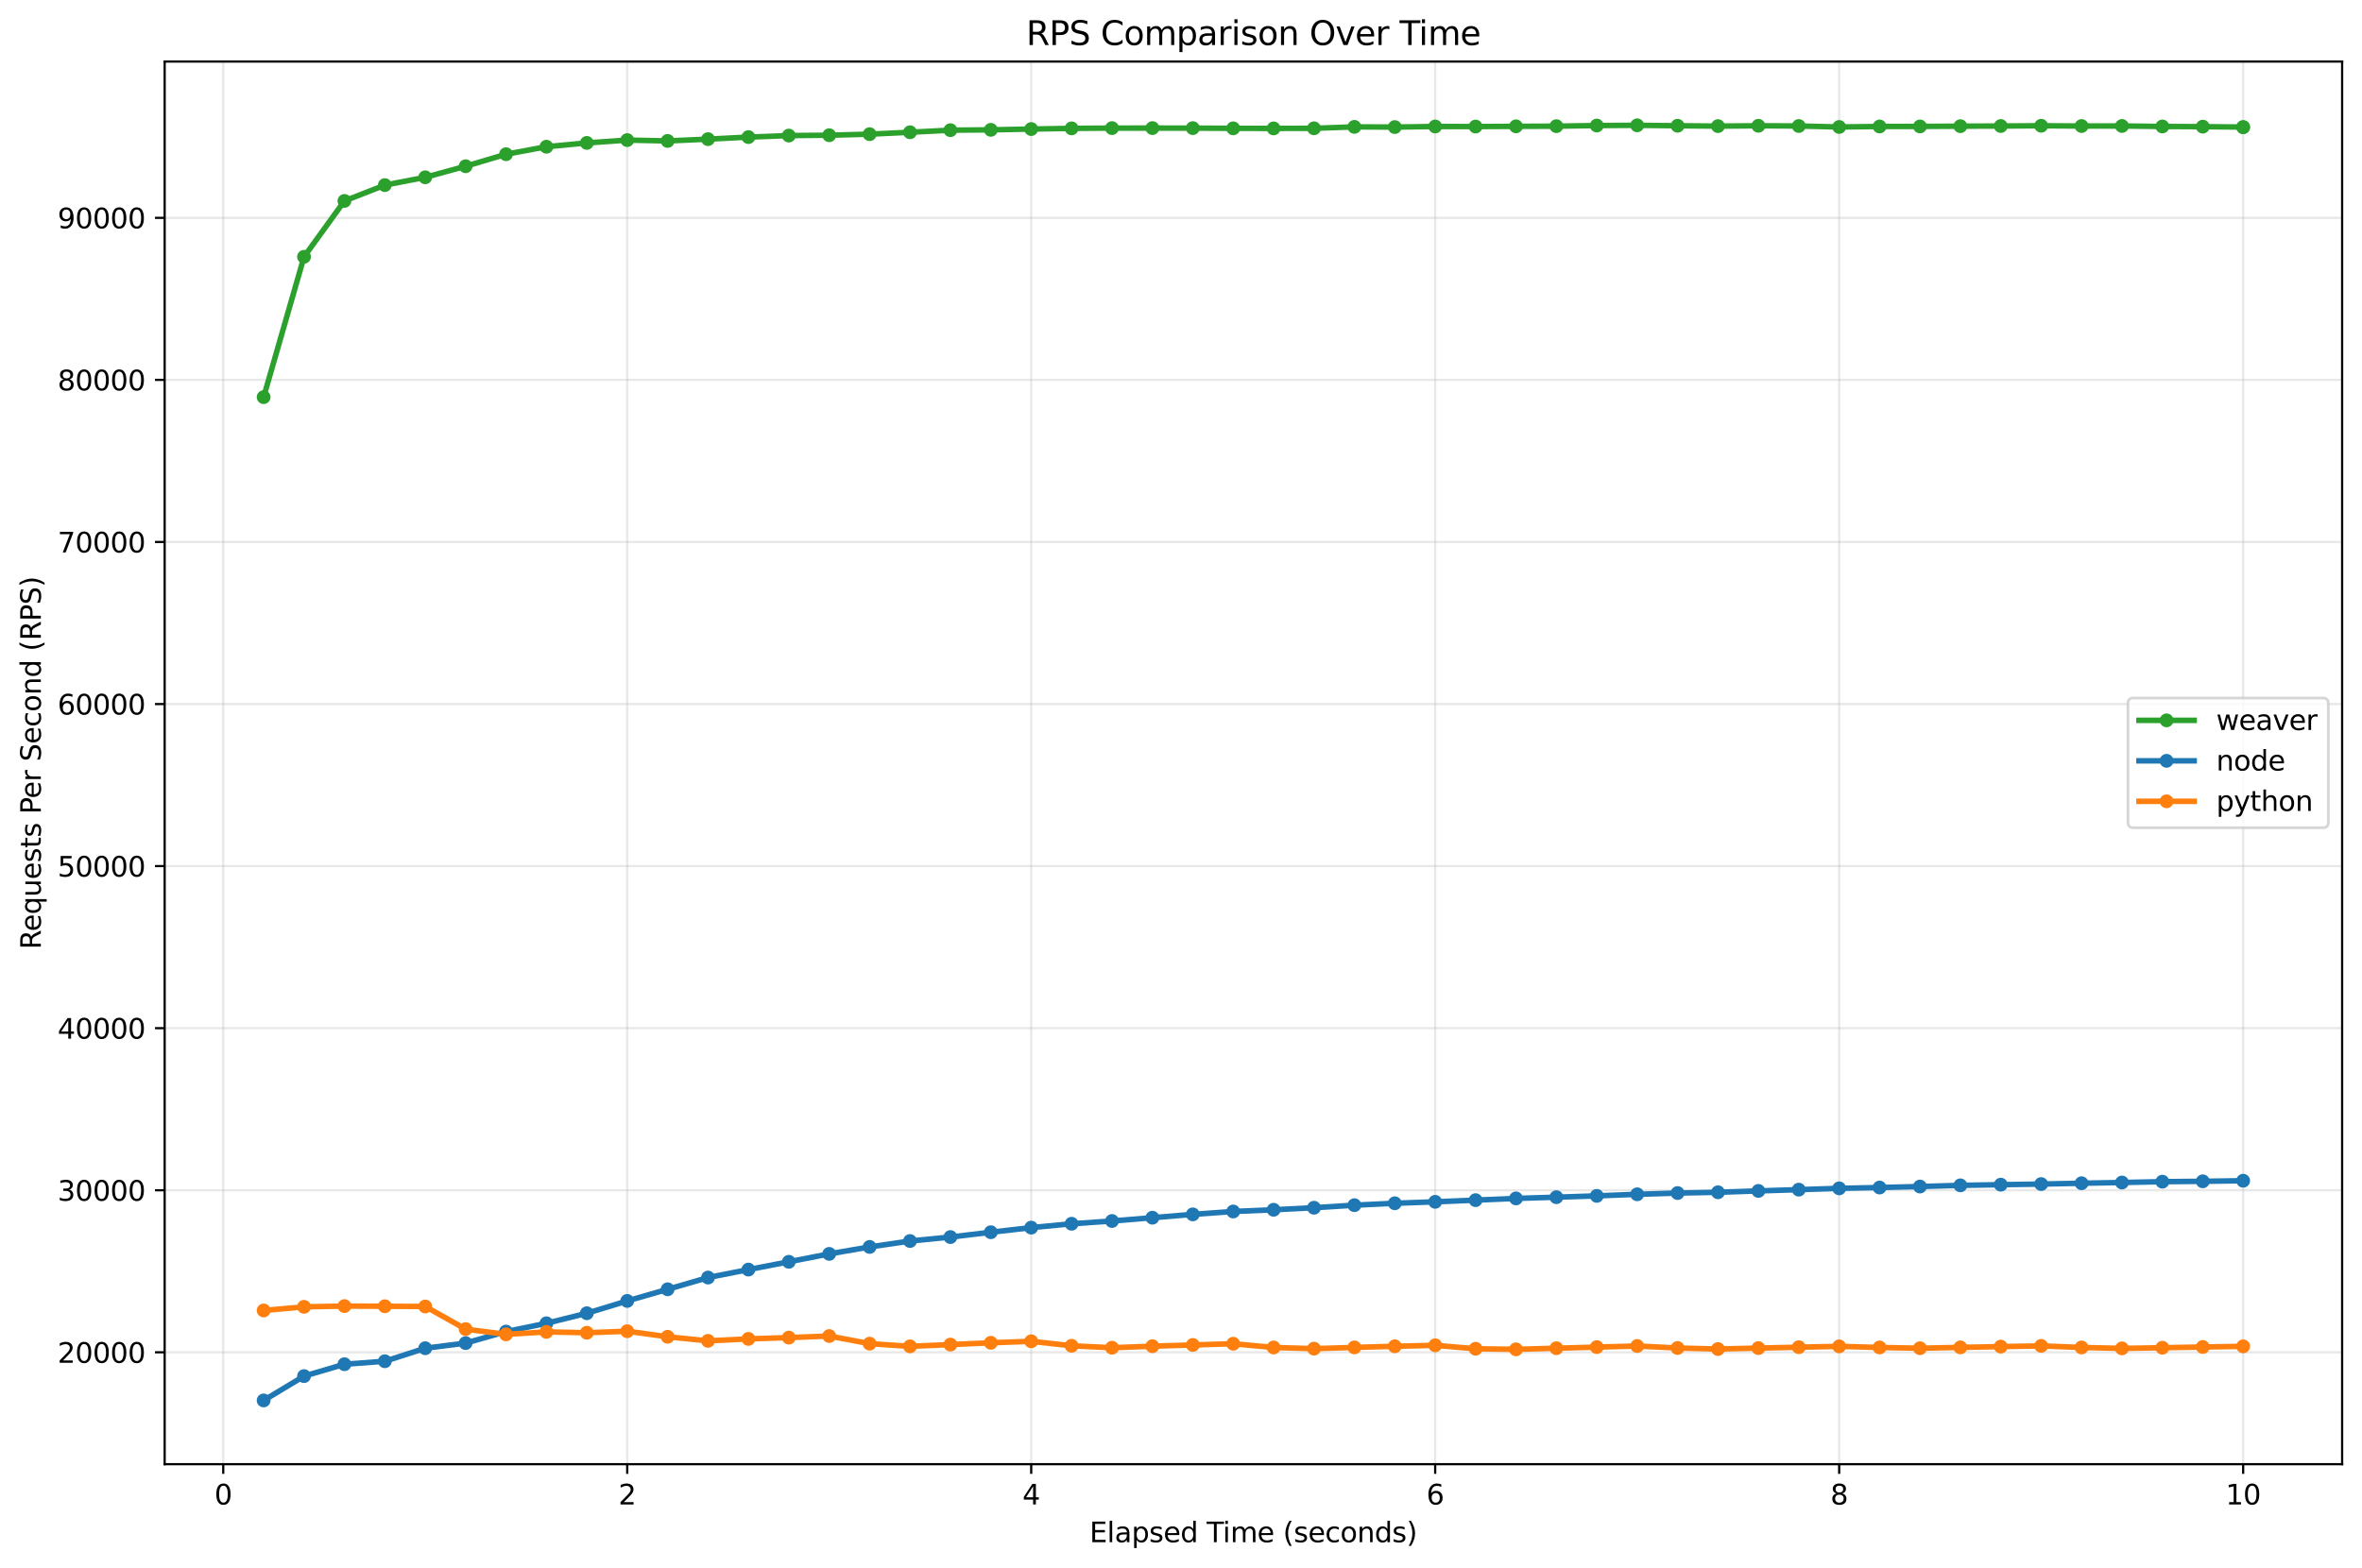 <?xml version="1.0" encoding="utf-8" standalone="no"?>
<!DOCTYPE svg PUBLIC "-//W3C//DTD SVG 1.1//EN"
  "http://www.w3.org/Graphics/SVG/1.1/DTD/svg11.dtd">
<svg xmlns:xlink="http://www.w3.org/1999/xlink" width="856.261pt" height="568.474pt" viewBox="0 0 856.261 568.474" xmlns="http://www.w3.org/2000/svg" version="1.1">
 <defs>
  <style type="text/css">*{stroke-linejoin: round; stroke-linecap: butt}</style>
 </defs>
 <g id="figure_1">
  <g id="patch_1">
   <path d="M 0 568.474 
L 856.261 568.474 
L 856.261 0 
L 0 0 
z
" style="fill: #ffffff"/>
  </g>
  <g id="axes_1">
   <g id="patch_2">
    <path d="M 59.691 530.918 
L 849.061 530.918 
L 849.061 22.318 
L 59.691 22.318 
z
" style="fill: #ffffff"/>
   </g>
   <g id="matplotlib.axis_1">
    <g id="xtick_1">
     <g id="line2d_1">
      <path d="M 80.926 530.918 
L 80.926 22.318 
" clip-path="url(#p282b77d4d1)" style="fill: none; stroke: #b0b0b0; stroke-opacity: 0.3; stroke-width: 0.8; stroke-linecap: square"/>
     </g>
     <g id="line2d_2">
      <defs>
       <path id="m5c59a68bbc" d="M 0 0 
L 0 3.5 
" style="stroke: #000000; stroke-width: 0.8"/>
      </defs>
      <g>
       <use xlink:href="#m5c59a68bbc" x="80.926" y="530.918" style="stroke: #000000; stroke-width: 0.8"/>
      </g>
     </g>
     <g id="text_1">
      <!-- 0 -->
      <g transform="translate(77.745 545.517) scale(0.1 -0.1)">
       <defs>
        <path id="DejaVuSans-30" d="M 2034 4250 
Q 1547 4250 1301 3770 
Q 1056 3291 1056 2328 
Q 1056 1369 1301 889 
Q 1547 409 2034 409 
Q 2525 409 2770 889 
Q 3016 1369 3016 2328 
Q 3016 3291 2770 3770 
Q 2525 4250 2034 4250 
z
M 2034 4750 
Q 2819 4750 3233 4129 
Q 3647 3509 3647 2328 
Q 3647 1150 3233 529 
Q 2819 -91 2034 -91 
Q 1250 -91 836 529 
Q 422 1150 422 2328 
Q 422 3509 836 4129 
Q 1250 4750 2034 4750 
z
" transform="scale(0.016)"/>
       </defs>
       <use xlink:href="#DejaVuSans-30"/>
      </g>
     </g>
    </g>
    <g id="xtick_2">
     <g id="line2d_3">
      <path d="M 227.377 530.918 
L 227.377 22.318 
" clip-path="url(#p282b77d4d1)" style="fill: none; stroke: #b0b0b0; stroke-opacity: 0.3; stroke-width: 0.8; stroke-linecap: square"/>
     </g>
     <g id="line2d_4">
      <g>
       <use xlink:href="#m5c59a68bbc" x="227.377" y="530.918" style="stroke: #000000; stroke-width: 0.8"/>
      </g>
     </g>
     <g id="text_2">
      <!-- 2 -->
      <g transform="translate(224.196 545.517) scale(0.1 -0.1)">
       <defs>
        <path id="DejaVuSans-32" d="M 1228 531 
L 3431 531 
L 3431 0 
L 469 0 
L 469 531 
Q 828 903 1448 1529 
Q 2069 2156 2228 2338 
Q 2531 2678 2651 2914 
Q 2772 3150 2772 3378 
Q 2772 3750 2511 3984 
Q 2250 4219 1831 4219 
Q 1534 4219 1204 4116 
Q 875 4013 500 3803 
L 500 4441 
Q 881 4594 1212 4672 
Q 1544 4750 1819 4750 
Q 2544 4750 2975 4387 
Q 3406 4025 3406 3419 
Q 3406 3131 3298 2873 
Q 3191 2616 2906 2266 
Q 2828 2175 2409 1742 
Q 1991 1309 1228 531 
z
" transform="scale(0.016)"/>
       </defs>
       <use xlink:href="#DejaVuSans-32"/>
      </g>
     </g>
    </g>
    <g id="xtick_3">
     <g id="line2d_5">
      <path d="M 373.828 530.918 
L 373.828 22.318 
" clip-path="url(#p282b77d4d1)" style="fill: none; stroke: #b0b0b0; stroke-opacity: 0.3; stroke-width: 0.8; stroke-linecap: square"/>
     </g>
     <g id="line2d_6">
      <g>
       <use xlink:href="#m5c59a68bbc" x="373.828" y="530.918" style="stroke: #000000; stroke-width: 0.8"/>
      </g>
     </g>
     <g id="text_3">
      <!-- 4 -->
      <g transform="translate(370.646 545.517) scale(0.1 -0.1)">
       <defs>
        <path id="DejaVuSans-34" d="M 2419 4116 
L 825 1625 
L 2419 1625 
L 2419 4116 
z
M 2253 4666 
L 3047 4666 
L 3047 1625 
L 3713 1625 
L 3713 1100 
L 3047 1100 
L 3047 0 
L 2419 0 
L 2419 1100 
L 313 1100 
L 313 1709 
L 2253 4666 
z
" transform="scale(0.016)"/>
       </defs>
       <use xlink:href="#DejaVuSans-34"/>
      </g>
     </g>
    </g>
    <g id="xtick_4">
     <g id="line2d_7">
      <path d="M 520.279 530.918 
L 520.279 22.318 
" clip-path="url(#p282b77d4d1)" style="fill: none; stroke: #b0b0b0; stroke-opacity: 0.3; stroke-width: 0.8; stroke-linecap: square"/>
     </g>
     <g id="line2d_8">
      <g>
       <use xlink:href="#m5c59a68bbc" x="520.279" y="530.918" style="stroke: #000000; stroke-width: 0.8"/>
      </g>
     </g>
     <g id="text_4">
      <!-- 6 -->
      <g transform="translate(517.097 545.517) scale(0.1 -0.1)">
       <defs>
        <path id="DejaVuSans-36" d="M 2113 2584 
Q 1688 2584 1439 2293 
Q 1191 2003 1191 1497 
Q 1191 994 1439 701 
Q 1688 409 2113 409 
Q 2538 409 2786 701 
Q 3034 994 3034 1497 
Q 3034 2003 2786 2293 
Q 2538 2584 2113 2584 
z
M 3366 4563 
L 3366 3988 
Q 3128 4100 2886 4159 
Q 2644 4219 2406 4219 
Q 1781 4219 1451 3797 
Q 1122 3375 1075 2522 
Q 1259 2794 1537 2939 
Q 1816 3084 2150 3084 
Q 2853 3084 3261 2657 
Q 3669 2231 3669 1497 
Q 3669 778 3244 343 
Q 2819 -91 2113 -91 
Q 1303 -91 875 529 
Q 447 1150 447 2328 
Q 447 3434 972 4092 
Q 1497 4750 2381 4750 
Q 2619 4750 2861 4703 
Q 3103 4656 3366 4563 
z
" transform="scale(0.016)"/>
       </defs>
       <use xlink:href="#DejaVuSans-36"/>
      </g>
     </g>
    </g>
    <g id="xtick_5">
     <g id="line2d_9">
      <path d="M 666.729 530.918 
L 666.729 22.318 
" clip-path="url(#p282b77d4d1)" style="fill: none; stroke: #b0b0b0; stroke-opacity: 0.3; stroke-width: 0.8; stroke-linecap: square"/>
     </g>
     <g id="line2d_10">
      <g>
       <use xlink:href="#m5c59a68bbc" x="666.729" y="530.918" style="stroke: #000000; stroke-width: 0.8"/>
      </g>
     </g>
     <g id="text_5">
      <!-- 8 -->
      <g transform="translate(663.548 545.517) scale(0.1 -0.1)">
       <defs>
        <path id="DejaVuSans-38" d="M 2034 2216 
Q 1584 2216 1326 1975 
Q 1069 1734 1069 1313 
Q 1069 891 1326 650 
Q 1584 409 2034 409 
Q 2484 409 2743 651 
Q 3003 894 3003 1313 
Q 3003 1734 2745 1975 
Q 2488 2216 2034 2216 
z
M 1403 2484 
Q 997 2584 770 2862 
Q 544 3141 544 3541 
Q 544 4100 942 4425 
Q 1341 4750 2034 4750 
Q 2731 4750 3128 4425 
Q 3525 4100 3525 3541 
Q 3525 3141 3298 2862 
Q 3072 2584 2669 2484 
Q 3125 2378 3379 2068 
Q 3634 1759 3634 1313 
Q 3634 634 3220 271 
Q 2806 -91 2034 -91 
Q 1263 -91 848 271 
Q 434 634 434 1313 
Q 434 1759 690 2068 
Q 947 2378 1403 2484 
z
M 1172 3481 
Q 1172 3119 1398 2916 
Q 1625 2713 2034 2713 
Q 2441 2713 2670 2916 
Q 2900 3119 2900 3481 
Q 2900 3844 2670 4047 
Q 2441 4250 2034 4250 
Q 1625 4250 1398 4047 
Q 1172 3844 1172 3481 
z
" transform="scale(0.016)"/>
       </defs>
       <use xlink:href="#DejaVuSans-38"/>
      </g>
     </g>
    </g>
    <g id="xtick_6">
     <g id="line2d_11">
      <path d="M 813.18 530.918 
L 813.18 22.318 
" clip-path="url(#p282b77d4d1)" style="fill: none; stroke: #b0b0b0; stroke-opacity: 0.3; stroke-width: 0.8; stroke-linecap: square"/>
     </g>
     <g id="line2d_12">
      <g>
       <use xlink:href="#m5c59a68bbc" x="813.18" y="530.918" style="stroke: #000000; stroke-width: 0.8"/>
      </g>
     </g>
     <g id="text_6">
      <!-- 10 -->
      <g transform="translate(806.818 545.517) scale(0.1 -0.1)">
       <defs>
        <path id="DejaVuSans-31" d="M 794 531 
L 1825 531 
L 1825 4091 
L 703 3866 
L 703 4441 
L 1819 4666 
L 2450 4666 
L 2450 531 
L 3481 531 
L 3481 0 
L 794 0 
L 794 531 
z
" transform="scale(0.016)"/>
       </defs>
       <use xlink:href="#DejaVuSans-31"/>
       <use xlink:href="#DejaVuSans-30" x="63.623"/>
      </g>
     </g>
    </g>
    <g id="text_7">
     <!-- Elapsed Time (seconds) -->
     <g transform="translate(394.983 559.195) scale(0.1 -0.1)">
      <defs>
       <path id="DejaVuSans-45" d="M 628 4666 
L 3578 4666 
L 3578 4134 
L 1259 4134 
L 1259 2753 
L 3481 2753 
L 3481 2222 
L 1259 2222 
L 1259 531 
L 3634 531 
L 3634 0 
L 628 0 
L 628 4666 
z
" transform="scale(0.016)"/>
       <path id="DejaVuSans-6c" d="M 603 4863 
L 1178 4863 
L 1178 0 
L 603 0 
L 603 4863 
z
" transform="scale(0.016)"/>
       <path id="DejaVuSans-61" d="M 2194 1759 
Q 1497 1759 1228 1600 
Q 959 1441 959 1056 
Q 959 750 1161 570 
Q 1363 391 1709 391 
Q 2188 391 2477 730 
Q 2766 1069 2766 1631 
L 2766 1759 
L 2194 1759 
z
M 3341 1997 
L 3341 0 
L 2766 0 
L 2766 531 
Q 2569 213 2275 61 
Q 1981 -91 1556 -91 
Q 1019 -91 701 211 
Q 384 513 384 1019 
Q 384 1609 779 1909 
Q 1175 2209 1959 2209 
L 2766 2209 
L 2766 2266 
Q 2766 2663 2505 2880 
Q 2244 3097 1772 3097 
Q 1472 3097 1187 3025 
Q 903 2953 641 2809 
L 641 3341 
Q 956 3463 1253 3523 
Q 1550 3584 1831 3584 
Q 2591 3584 2966 3190 
Q 3341 2797 3341 1997 
z
" transform="scale(0.016)"/>
       <path id="DejaVuSans-70" d="M 1159 525 
L 1159 -1331 
L 581 -1331 
L 581 3500 
L 1159 3500 
L 1159 2969 
Q 1341 3281 1617 3432 
Q 1894 3584 2278 3584 
Q 2916 3584 3314 3078 
Q 3713 2572 3713 1747 
Q 3713 922 3314 415 
Q 2916 -91 2278 -91 
Q 1894 -91 1617 61 
Q 1341 213 1159 525 
z
M 3116 1747 
Q 3116 2381 2855 2742 
Q 2594 3103 2138 3103 
Q 1681 3103 1420 2742 
Q 1159 2381 1159 1747 
Q 1159 1113 1420 752 
Q 1681 391 2138 391 
Q 2594 391 2855 752 
Q 3116 1113 3116 1747 
z
" transform="scale(0.016)"/>
       <path id="DejaVuSans-73" d="M 2834 3397 
L 2834 2853 
Q 2591 2978 2328 3040 
Q 2066 3103 1784 3103 
Q 1356 3103 1142 2972 
Q 928 2841 928 2578 
Q 928 2378 1081 2264 
Q 1234 2150 1697 2047 
L 1894 2003 
Q 2506 1872 2764 1633 
Q 3022 1394 3022 966 
Q 3022 478 2636 193 
Q 2250 -91 1575 -91 
Q 1294 -91 989 -36 
Q 684 19 347 128 
L 347 722 
Q 666 556 975 473 
Q 1284 391 1588 391 
Q 1994 391 2212 530 
Q 2431 669 2431 922 
Q 2431 1156 2273 1281 
Q 2116 1406 1581 1522 
L 1381 1569 
Q 847 1681 609 1914 
Q 372 2147 372 2553 
Q 372 3047 722 3315 
Q 1072 3584 1716 3584 
Q 2034 3584 2315 3537 
Q 2597 3491 2834 3397 
z
" transform="scale(0.016)"/>
       <path id="DejaVuSans-65" d="M 3597 1894 
L 3597 1613 
L 953 1613 
Q 991 1019 1311 708 
Q 1631 397 2203 397 
Q 2534 397 2845 478 
Q 3156 559 3463 722 
L 3463 178 
Q 3153 47 2828 -22 
Q 2503 -91 2169 -91 
Q 1331 -91 842 396 
Q 353 884 353 1716 
Q 353 2575 817 3079 
Q 1281 3584 2069 3584 
Q 2775 3584 3186 3129 
Q 3597 2675 3597 1894 
z
M 3022 2063 
Q 3016 2534 2758 2815 
Q 2500 3097 2075 3097 
Q 1594 3097 1305 2825 
Q 1016 2553 972 2059 
L 3022 2063 
z
" transform="scale(0.016)"/>
       <path id="DejaVuSans-64" d="M 2906 2969 
L 2906 4863 
L 3481 4863 
L 3481 0 
L 2906 0 
L 2906 525 
Q 2725 213 2448 61 
Q 2172 -91 1784 -91 
Q 1150 -91 751 415 
Q 353 922 353 1747 
Q 353 2572 751 3078 
Q 1150 3584 1784 3584 
Q 2172 3584 2448 3432 
Q 2725 3281 2906 2969 
z
M 947 1747 
Q 947 1113 1208 752 
Q 1469 391 1925 391 
Q 2381 391 2643 752 
Q 2906 1113 2906 1747 
Q 2906 2381 2643 2742 
Q 2381 3103 1925 3103 
Q 1469 3103 1208 2742 
Q 947 2381 947 1747 
z
" transform="scale(0.016)"/>
       <path id="DejaVuSans-20" transform="scale(0.016)"/>
       <path id="DejaVuSans-54" d="M -19 4666 
L 3928 4666 
L 3928 4134 
L 2272 4134 
L 2272 0 
L 1638 0 
L 1638 4134 
L -19 4134 
L -19 4666 
z
" transform="scale(0.016)"/>
       <path id="DejaVuSans-69" d="M 603 3500 
L 1178 3500 
L 1178 0 
L 603 0 
L 603 3500 
z
M 603 4863 
L 1178 4863 
L 1178 4134 
L 603 4134 
L 603 4863 
z
" transform="scale(0.016)"/>
       <path id="DejaVuSans-6d" d="M 3328 2828 
Q 3544 3216 3844 3400 
Q 4144 3584 4550 3584 
Q 5097 3584 5394 3201 
Q 5691 2819 5691 2113 
L 5691 0 
L 5113 0 
L 5113 2094 
Q 5113 2597 4934 2840 
Q 4756 3084 4391 3084 
Q 3944 3084 3684 2787 
Q 3425 2491 3425 1978 
L 3425 0 
L 2847 0 
L 2847 2094 
Q 2847 2600 2669 2842 
Q 2491 3084 2119 3084 
Q 1678 3084 1418 2786 
Q 1159 2488 1159 1978 
L 1159 0 
L 581 0 
L 581 3500 
L 1159 3500 
L 1159 2956 
Q 1356 3278 1631 3431 
Q 1906 3584 2284 3584 
Q 2666 3584 2933 3390 
Q 3200 3197 3328 2828 
z
" transform="scale(0.016)"/>
       <path id="DejaVuSans-28" d="M 1984 4856 
Q 1566 4138 1362 3434 
Q 1159 2731 1159 2009 
Q 1159 1288 1364 580 
Q 1569 -128 1984 -844 
L 1484 -844 
Q 1016 -109 783 600 
Q 550 1309 550 2009 
Q 550 2706 781 3412 
Q 1013 4119 1484 4856 
L 1984 4856 
z
" transform="scale(0.016)"/>
       <path id="DejaVuSans-63" d="M 3122 3366 
L 3122 2828 
Q 2878 2963 2633 3030 
Q 2388 3097 2138 3097 
Q 1578 3097 1268 2742 
Q 959 2388 959 1747 
Q 959 1106 1268 751 
Q 1578 397 2138 397 
Q 2388 397 2633 464 
Q 2878 531 3122 666 
L 3122 134 
Q 2881 22 2623 -34 
Q 2366 -91 2075 -91 
Q 1284 -91 818 406 
Q 353 903 353 1747 
Q 353 2603 823 3093 
Q 1294 3584 2113 3584 
Q 2378 3584 2631 3529 
Q 2884 3475 3122 3366 
z
" transform="scale(0.016)"/>
       <path id="DejaVuSans-6f" d="M 1959 3097 
Q 1497 3097 1228 2736 
Q 959 2375 959 1747 
Q 959 1119 1226 758 
Q 1494 397 1959 397 
Q 2419 397 2687 759 
Q 2956 1122 2956 1747 
Q 2956 2369 2687 2733 
Q 2419 3097 1959 3097 
z
M 1959 3584 
Q 2709 3584 3137 3096 
Q 3566 2609 3566 1747 
Q 3566 888 3137 398 
Q 2709 -91 1959 -91 
Q 1206 -91 779 398 
Q 353 888 353 1747 
Q 353 2609 779 3096 
Q 1206 3584 1959 3584 
z
" transform="scale(0.016)"/>
       <path id="DejaVuSans-6e" d="M 3513 2113 
L 3513 0 
L 2938 0 
L 2938 2094 
Q 2938 2591 2744 2837 
Q 2550 3084 2163 3084 
Q 1697 3084 1428 2787 
Q 1159 2491 1159 1978 
L 1159 0 
L 581 0 
L 581 3500 
L 1159 3500 
L 1159 2956 
Q 1366 3272 1645 3428 
Q 1925 3584 2291 3584 
Q 2894 3584 3203 3211 
Q 3513 2838 3513 2113 
z
" transform="scale(0.016)"/>
       <path id="DejaVuSans-29" d="M 513 4856 
L 1013 4856 
Q 1481 4119 1714 3412 
Q 1947 2706 1947 2009 
Q 1947 1309 1714 600 
Q 1481 -109 1013 -844 
L 513 -844 
Q 928 -128 1133 580 
Q 1338 1288 1338 2009 
Q 1338 2731 1133 3434 
Q 928 4138 513 4856 
z
" transform="scale(0.016)"/>
      </defs>
      <use xlink:href="#DejaVuSans-45"/>
      <use xlink:href="#DejaVuSans-6c" x="63.184"/>
      <use xlink:href="#DejaVuSans-61" x="90.967"/>
      <use xlink:href="#DejaVuSans-70" x="152.246"/>
      <use xlink:href="#DejaVuSans-73" x="215.723"/>
      <use xlink:href="#DejaVuSans-65" x="267.822"/>
      <use xlink:href="#DejaVuSans-64" x="329.346"/>
      <use xlink:href="#DejaVuSans-20" x="392.822"/>
      <use xlink:href="#DejaVuSans-54" x="424.609"/>
      <use xlink:href="#DejaVuSans-69" x="482.568"/>
      <use xlink:href="#DejaVuSans-6d" x="510.352"/>
      <use xlink:href="#DejaVuSans-65" x="607.764"/>
      <use xlink:href="#DejaVuSans-20" x="669.287"/>
      <use xlink:href="#DejaVuSans-28" x="701.074"/>
      <use xlink:href="#DejaVuSans-73" x="740.088"/>
      <use xlink:href="#DejaVuSans-65" x="792.188"/>
      <use xlink:href="#DejaVuSans-63" x="853.711"/>
      <use xlink:href="#DejaVuSans-6f" x="908.691"/>
      <use xlink:href="#DejaVuSans-6e" x="969.873"/>
      <use xlink:href="#DejaVuSans-64" x="1033.252"/>
      <use xlink:href="#DejaVuSans-73" x="1096.729"/>
      <use xlink:href="#DejaVuSans-29" x="1148.828"/>
     </g>
    </g>
   </g>
   <g id="matplotlib.axis_2">
    <g id="ytick_1">
     <g id="line2d_13">
      <path d="M 59.691 490.351 
L 849.061 490.351 
" clip-path="url(#p282b77d4d1)" style="fill: none; stroke: #b0b0b0; stroke-opacity: 0.3; stroke-width: 0.8; stroke-linecap: square"/>
     </g>
     <g id="line2d_14">
      <defs>
       <path id="m5909d4585b" d="M 0 0 
L -3.5 0 
" style="stroke: #000000; stroke-width: 0.8"/>
      </defs>
      <g>
       <use xlink:href="#m5909d4585b" x="59.691" y="490.351" style="stroke: #000000; stroke-width: 0.8"/>
      </g>
     </g>
     <g id="text_8">
      <!-- 20000 -->
      <g transform="translate(20.878 494.15) scale(0.1 -0.1)">
       <use xlink:href="#DejaVuSans-32"/>
       <use xlink:href="#DejaVuSans-30" x="63.623"/>
       <use xlink:href="#DejaVuSans-30" x="127.246"/>
       <use xlink:href="#DejaVuSans-30" x="190.869"/>
       <use xlink:href="#DejaVuSans-30" x="254.492"/>
      </g>
     </g>
    </g>
    <g id="ytick_2">
     <g id="line2d_15">
      <path d="M 59.691 431.584 
L 849.061 431.584 
" clip-path="url(#p282b77d4d1)" style="fill: none; stroke: #b0b0b0; stroke-opacity: 0.3; stroke-width: 0.8; stroke-linecap: square"/>
     </g>
     <g id="line2d_16">
      <g>
       <use xlink:href="#m5909d4585b" x="59.691" y="431.584" style="stroke: #000000; stroke-width: 0.8"/>
      </g>
     </g>
     <g id="text_9">
      <!-- 30000 -->
      <g transform="translate(20.878 435.383) scale(0.1 -0.1)">
       <defs>
        <path id="DejaVuSans-33" d="M 2597 2516 
Q 3050 2419 3304 2112 
Q 3559 1806 3559 1356 
Q 3559 666 3084 287 
Q 2609 -91 1734 -91 
Q 1441 -91 1130 -33 
Q 819 25 488 141 
L 488 750 
Q 750 597 1062 519 
Q 1375 441 1716 441 
Q 2309 441 2620 675 
Q 2931 909 2931 1356 
Q 2931 1769 2642 2001 
Q 2353 2234 1838 2234 
L 1294 2234 
L 1294 2753 
L 1863 2753 
Q 2328 2753 2575 2939 
Q 2822 3125 2822 3475 
Q 2822 3834 2567 4026 
Q 2313 4219 1838 4219 
Q 1578 4219 1281 4162 
Q 984 4106 628 3988 
L 628 4550 
Q 988 4650 1302 4700 
Q 1616 4750 1894 4750 
Q 2613 4750 3031 4423 
Q 3450 4097 3450 3541 
Q 3450 3153 3228 2886 
Q 3006 2619 2597 2516 
z
" transform="scale(0.016)"/>
       </defs>
       <use xlink:href="#DejaVuSans-33"/>
       <use xlink:href="#DejaVuSans-30" x="63.623"/>
       <use xlink:href="#DejaVuSans-30" x="127.246"/>
       <use xlink:href="#DejaVuSans-30" x="190.869"/>
       <use xlink:href="#DejaVuSans-30" x="254.492"/>
      </g>
     </g>
    </g>
    <g id="ytick_3">
     <g id="line2d_17">
      <path d="M 59.691 372.817 
L 849.061 372.817 
" clip-path="url(#p282b77d4d1)" style="fill: none; stroke: #b0b0b0; stroke-opacity: 0.3; stroke-width: 0.8; stroke-linecap: square"/>
     </g>
     <g id="line2d_18">
      <g>
       <use xlink:href="#m5909d4585b" x="59.691" y="372.817" style="stroke: #000000; stroke-width: 0.8"/>
      </g>
     </g>
     <g id="text_10">
      <!-- 40000 -->
      <g transform="translate(20.878 376.617) scale(0.1 -0.1)">
       <use xlink:href="#DejaVuSans-34"/>
       <use xlink:href="#DejaVuSans-30" x="63.623"/>
       <use xlink:href="#DejaVuSans-30" x="127.246"/>
       <use xlink:href="#DejaVuSans-30" x="190.869"/>
       <use xlink:href="#DejaVuSans-30" x="254.492"/>
      </g>
     </g>
    </g>
    <g id="ytick_4">
     <g id="line2d_19">
      <path d="M 59.691 314.051 
L 849.061 314.051 
" clip-path="url(#p282b77d4d1)" style="fill: none; stroke: #b0b0b0; stroke-opacity: 0.3; stroke-width: 0.8; stroke-linecap: square"/>
     </g>
     <g id="line2d_20">
      <g>
       <use xlink:href="#m5909d4585b" x="59.691" y="314.051" style="stroke: #000000; stroke-width: 0.8"/>
      </g>
     </g>
     <g id="text_11">
      <!-- 50000 -->
      <g transform="translate(20.878 317.85) scale(0.1 -0.1)">
       <defs>
        <path id="DejaVuSans-35" d="M 691 4666 
L 3169 4666 
L 3169 4134 
L 1269 4134 
L 1269 2991 
Q 1406 3038 1543 3061 
Q 1681 3084 1819 3084 
Q 2600 3084 3056 2656 
Q 3513 2228 3513 1497 
Q 3513 744 3044 326 
Q 2575 -91 1722 -91 
Q 1428 -91 1123 -41 
Q 819 9 494 109 
L 494 744 
Q 775 591 1075 516 
Q 1375 441 1709 441 
Q 2250 441 2565 725 
Q 2881 1009 2881 1497 
Q 2881 1984 2565 2268 
Q 2250 2553 1709 2553 
Q 1456 2553 1204 2497 
Q 953 2441 691 2322 
L 691 4666 
z
" transform="scale(0.016)"/>
       </defs>
       <use xlink:href="#DejaVuSans-35"/>
       <use xlink:href="#DejaVuSans-30" x="63.623"/>
       <use xlink:href="#DejaVuSans-30" x="127.246"/>
       <use xlink:href="#DejaVuSans-30" x="190.869"/>
       <use xlink:href="#DejaVuSans-30" x="254.492"/>
      </g>
     </g>
    </g>
    <g id="ytick_5">
     <g id="line2d_21">
      <path d="M 59.691 255.284 
L 849.061 255.284 
" clip-path="url(#p282b77d4d1)" style="fill: none; stroke: #b0b0b0; stroke-opacity: 0.3; stroke-width: 0.8; stroke-linecap: square"/>
     </g>
     <g id="line2d_22">
      <g>
       <use xlink:href="#m5909d4585b" x="59.691" y="255.284" style="stroke: #000000; stroke-width: 0.8"/>
      </g>
     </g>
     <g id="text_12">
      <!-- 60000 -->
      <g transform="translate(20.878 259.083) scale(0.1 -0.1)">
       <use xlink:href="#DejaVuSans-36"/>
       <use xlink:href="#DejaVuSans-30" x="63.623"/>
       <use xlink:href="#DejaVuSans-30" x="127.246"/>
       <use xlink:href="#DejaVuSans-30" x="190.869"/>
       <use xlink:href="#DejaVuSans-30" x="254.492"/>
      </g>
     </g>
    </g>
    <g id="ytick_6">
     <g id="line2d_23">
      <path d="M 59.691 196.517 
L 849.061 196.517 
" clip-path="url(#p282b77d4d1)" style="fill: none; stroke: #b0b0b0; stroke-opacity: 0.3; stroke-width: 0.8; stroke-linecap: square"/>
     </g>
     <g id="line2d_24">
      <g>
       <use xlink:href="#m5909d4585b" x="59.691" y="196.517" style="stroke: #000000; stroke-width: 0.8"/>
      </g>
     </g>
     <g id="text_13">
      <!-- 70000 -->
      <g transform="translate(20.878 200.316) scale(0.1 -0.1)">
       <defs>
        <path id="DejaVuSans-37" d="M 525 4666 
L 3525 4666 
L 3525 4397 
L 1831 0 
L 1172 0 
L 2766 4134 
L 525 4134 
L 525 4666 
z
" transform="scale(0.016)"/>
       </defs>
       <use xlink:href="#DejaVuSans-37"/>
       <use xlink:href="#DejaVuSans-30" x="63.623"/>
       <use xlink:href="#DejaVuSans-30" x="127.246"/>
       <use xlink:href="#DejaVuSans-30" x="190.869"/>
       <use xlink:href="#DejaVuSans-30" x="254.492"/>
      </g>
     </g>
    </g>
    <g id="ytick_7">
     <g id="line2d_25">
      <path d="M 59.691 137.75 
L 849.061 137.75 
" clip-path="url(#p282b77d4d1)" style="fill: none; stroke: #b0b0b0; stroke-opacity: 0.3; stroke-width: 0.8; stroke-linecap: square"/>
     </g>
     <g id="line2d_26">
      <g>
       <use xlink:href="#m5909d4585b" x="59.691" y="137.75" style="stroke: #000000; stroke-width: 0.8"/>
      </g>
     </g>
     <g id="text_14">
      <!-- 80000 -->
      <g transform="translate(20.878 141.549) scale(0.1 -0.1)">
       <use xlink:href="#DejaVuSans-38"/>
       <use xlink:href="#DejaVuSans-30" x="63.623"/>
       <use xlink:href="#DejaVuSans-30" x="127.246"/>
       <use xlink:href="#DejaVuSans-30" x="190.869"/>
       <use xlink:href="#DejaVuSans-30" x="254.492"/>
      </g>
     </g>
    </g>
    <g id="ytick_8">
     <g id="line2d_27">
      <path d="M 59.691 78.983 
L 849.061 78.983 
" clip-path="url(#p282b77d4d1)" style="fill: none; stroke: #b0b0b0; stroke-opacity: 0.3; stroke-width: 0.8; stroke-linecap: square"/>
     </g>
     <g id="line2d_28">
      <g>
       <use xlink:href="#m5909d4585b" x="59.691" y="78.983" style="stroke: #000000; stroke-width: 0.8"/>
      </g>
     </g>
     <g id="text_15">
      <!-- 90000 -->
      <g transform="translate(20.878 82.782) scale(0.1 -0.1)">
       <defs>
        <path id="DejaVuSans-39" d="M 703 97 
L 703 672 
Q 941 559 1184 500 
Q 1428 441 1663 441 
Q 2288 441 2617 861 
Q 2947 1281 2994 2138 
Q 2813 1869 2534 1725 
Q 2256 1581 1919 1581 
Q 1219 1581 811 2004 
Q 403 2428 403 3163 
Q 403 3881 828 4315 
Q 1253 4750 1959 4750 
Q 2769 4750 3195 4129 
Q 3622 3509 3622 2328 
Q 3622 1225 3098 567 
Q 2575 -91 1691 -91 
Q 1453 -91 1209 -44 
Q 966 3 703 97 
z
M 1959 2075 
Q 2384 2075 2632 2365 
Q 2881 2656 2881 3163 
Q 2881 3666 2632 3958 
Q 2384 4250 1959 4250 
Q 1534 4250 1286 3958 
Q 1038 3666 1038 3163 
Q 1038 2656 1286 2365 
Q 1534 2075 1959 2075 
z
" transform="scale(0.016)"/>
       </defs>
       <use xlink:href="#DejaVuSans-39"/>
       <use xlink:href="#DejaVuSans-30" x="63.623"/>
       <use xlink:href="#DejaVuSans-30" x="127.246"/>
       <use xlink:href="#DejaVuSans-30" x="190.869"/>
       <use xlink:href="#DejaVuSans-30" x="254.492"/>
      </g>
     </g>
    </g>
    <g id="text_16">
     <!-- Requests Per Second (RPS) -->
     <g transform="translate(14.798 344.233) rotate(-90) scale(0.1 -0.1)">
      <defs>
       <path id="DejaVuSans-52" d="M 2841 2188 
Q 3044 2119 3236 1894 
Q 3428 1669 3622 1275 
L 4263 0 
L 3584 0 
L 2988 1197 
Q 2756 1666 2539 1819 
Q 2322 1972 1947 1972 
L 1259 1972 
L 1259 0 
L 628 0 
L 628 4666 
L 2053 4666 
Q 2853 4666 3247 4331 
Q 3641 3997 3641 3322 
Q 3641 2881 3436 2590 
Q 3231 2300 2841 2188 
z
M 1259 4147 
L 1259 2491 
L 2053 2491 
Q 2509 2491 2742 2702 
Q 2975 2913 2975 3322 
Q 2975 3731 2742 3939 
Q 2509 4147 2053 4147 
L 1259 4147 
z
" transform="scale(0.016)"/>
       <path id="DejaVuSans-71" d="M 947 1747 
Q 947 1113 1208 752 
Q 1469 391 1925 391 
Q 2381 391 2643 752 
Q 2906 1113 2906 1747 
Q 2906 2381 2643 2742 
Q 2381 3103 1925 3103 
Q 1469 3103 1208 2742 
Q 947 2381 947 1747 
z
M 2906 525 
Q 2725 213 2448 61 
Q 2172 -91 1784 -91 
Q 1150 -91 751 415 
Q 353 922 353 1747 
Q 353 2572 751 3078 
Q 1150 3584 1784 3584 
Q 2172 3584 2448 3432 
Q 2725 3281 2906 2969 
L 2906 3500 
L 3481 3500 
L 3481 -1331 
L 2906 -1331 
L 2906 525 
z
" transform="scale(0.016)"/>
       <path id="DejaVuSans-75" d="M 544 1381 
L 544 3500 
L 1119 3500 
L 1119 1403 
Q 1119 906 1312 657 
Q 1506 409 1894 409 
Q 2359 409 2629 706 
Q 2900 1003 2900 1516 
L 2900 3500 
L 3475 3500 
L 3475 0 
L 2900 0 
L 2900 538 
Q 2691 219 2414 64 
Q 2138 -91 1772 -91 
Q 1169 -91 856 284 
Q 544 659 544 1381 
z
M 1991 3584 
L 1991 3584 
z
" transform="scale(0.016)"/>
       <path id="DejaVuSans-74" d="M 1172 4494 
L 1172 3500 
L 2356 3500 
L 2356 3053 
L 1172 3053 
L 1172 1153 
Q 1172 725 1289 603 
Q 1406 481 1766 481 
L 2356 481 
L 2356 0 
L 1766 0 
Q 1100 0 847 248 
Q 594 497 594 1153 
L 594 3053 
L 172 3053 
L 172 3500 
L 594 3500 
L 594 4494 
L 1172 4494 
z
" transform="scale(0.016)"/>
       <path id="DejaVuSans-50" d="M 1259 4147 
L 1259 2394 
L 2053 2394 
Q 2494 2394 2734 2622 
Q 2975 2850 2975 3272 
Q 2975 3691 2734 3919 
Q 2494 4147 2053 4147 
L 1259 4147 
z
M 628 4666 
L 2053 4666 
Q 2838 4666 3239 4311 
Q 3641 3956 3641 3272 
Q 3641 2581 3239 2228 
Q 2838 1875 2053 1875 
L 1259 1875 
L 1259 0 
L 628 0 
L 628 4666 
z
" transform="scale(0.016)"/>
       <path id="DejaVuSans-72" d="M 2631 2963 
Q 2534 3019 2420 3045 
Q 2306 3072 2169 3072 
Q 1681 3072 1420 2755 
Q 1159 2438 1159 1844 
L 1159 0 
L 581 0 
L 581 3500 
L 1159 3500 
L 1159 2956 
Q 1341 3275 1631 3429 
Q 1922 3584 2338 3584 
Q 2397 3584 2469 3576 
Q 2541 3569 2628 3553 
L 2631 2963 
z
" transform="scale(0.016)"/>
       <path id="DejaVuSans-53" d="M 3425 4513 
L 3425 3897 
Q 3066 4069 2747 4153 
Q 2428 4238 2131 4238 
Q 1616 4238 1336 4038 
Q 1056 3838 1056 3469 
Q 1056 3159 1242 3001 
Q 1428 2844 1947 2747 
L 2328 2669 
Q 3034 2534 3370 2195 
Q 3706 1856 3706 1288 
Q 3706 609 3251 259 
Q 2797 -91 1919 -91 
Q 1588 -91 1214 -16 
Q 841 59 441 206 
L 441 856 
Q 825 641 1194 531 
Q 1563 422 1919 422 
Q 2459 422 2753 634 
Q 3047 847 3047 1241 
Q 3047 1584 2836 1778 
Q 2625 1972 2144 2069 
L 1759 2144 
Q 1053 2284 737 2584 
Q 422 2884 422 3419 
Q 422 4038 858 4394 
Q 1294 4750 2059 4750 
Q 2388 4750 2728 4690 
Q 3069 4631 3425 4513 
z
" transform="scale(0.016)"/>
      </defs>
      <use xlink:href="#DejaVuSans-52"/>
      <use xlink:href="#DejaVuSans-65" x="64.982"/>
      <use xlink:href="#DejaVuSans-71" x="126.506"/>
      <use xlink:href="#DejaVuSans-75" x="189.982"/>
      <use xlink:href="#DejaVuSans-65" x="253.361"/>
      <use xlink:href="#DejaVuSans-73" x="314.885"/>
      <use xlink:href="#DejaVuSans-74" x="366.984"/>
      <use xlink:href="#DejaVuSans-73" x="406.193"/>
      <use xlink:href="#DejaVuSans-20" x="458.293"/>
      <use xlink:href="#DejaVuSans-50" x="490.08"/>
      <use xlink:href="#DejaVuSans-65" x="546.758"/>
      <use xlink:href="#DejaVuSans-72" x="608.281"/>
      <use xlink:href="#DejaVuSans-20" x="649.395"/>
      <use xlink:href="#DejaVuSans-53" x="681.182"/>
      <use xlink:href="#DejaVuSans-65" x="744.658"/>
      <use xlink:href="#DejaVuSans-63" x="806.182"/>
      <use xlink:href="#DejaVuSans-6f" x="861.162"/>
      <use xlink:href="#DejaVuSans-6e" x="922.344"/>
      <use xlink:href="#DejaVuSans-64" x="985.723"/>
      <use xlink:href="#DejaVuSans-20" x="1049.199"/>
      <use xlink:href="#DejaVuSans-28" x="1080.986"/>
      <use xlink:href="#DejaVuSans-52" x="1120"/>
      <use xlink:href="#DejaVuSans-50" x="1189.482"/>
      <use xlink:href="#DejaVuSans-53" x="1249.785"/>
      <use xlink:href="#DejaVuSans-29" x="1313.262"/>
     </g>
    </g>
   </g>
   <g id="line2d_29">
    <path d="M 95.571 143.999 
L 110.216 93.115 
L 124.861 72.859 
L 139.506 67.119 
L 154.151 64.287 
L 168.796 60.277 
L 183.442 55.921 
L 198.087 53.205 
L 212.732 51.818 
L 227.377 50.8 
L 242.022 51.1 
L 256.667 50.454 
L 271.312 49.712 
L 285.957 49.157 
L 300.602 49.033 
L 315.247 48.651 
L 329.892 47.957 
L 344.537 47.198 
L 359.183 47.081 
L 373.828 46.795 
L 388.473 46.546 
L 403.118 46.452 
L 417.763 46.447 
L 432.408 46.456 
L 447.053 46.534 
L 461.698 46.562 
L 476.343 46.523 
L 490.988 46.003 
L 505.633 46.076 
L 520.279 45.862 
L 534.924 45.891 
L 549.569 45.809 
L 564.214 45.749 
L 578.859 45.523 
L 593.504 45.436 
L 608.149 45.597 
L 622.794 45.728 
L 637.439 45.605 
L 652.084 45.687 
L 666.729 46.042 
L 681.374 45.86 
L 696.02 45.84 
L 710.665 45.754 
L 725.31 45.694 
L 739.955 45.599 
L 754.6 45.699 
L 769.245 45.682 
L 783.89 45.859 
L 798.535 45.929 
L 813.18 46.073 
L 813.18 46.138 
" clip-path="url(#p282b77d4d1)" style="fill: none; stroke: #2ca02c; stroke-width: 2; stroke-linecap: square"/>
    <defs>
     <path id="m872346ebd1" d="M 0 2 
C 0.53 2 1.039 1.789 1.414 1.414 
C 1.789 1.039 2 0.53 2 0 
C 2 -0.53 1.789 -1.039 1.414 -1.414 
C 1.039 -1.789 0.53 -2 0 -2 
C -0.53 -2 -1.039 -1.789 -1.414 -1.414 
C -1.789 -1.039 -2 -0.53 -2 0 
C -2 0.53 -1.789 1.039 -1.414 1.414 
C -1.039 1.789 -0.53 2 0 2 
z
" style="stroke: #2ca02c"/>
    </defs>
    <g clip-path="url(#p282b77d4d1)">
     <use xlink:href="#m872346ebd1" x="95.571" y="143.999" style="fill: #2ca02c; stroke: #2ca02c"/>
     <use xlink:href="#m872346ebd1" x="110.216" y="93.115" style="fill: #2ca02c; stroke: #2ca02c"/>
     <use xlink:href="#m872346ebd1" x="124.861" y="72.859" style="fill: #2ca02c; stroke: #2ca02c"/>
     <use xlink:href="#m872346ebd1" x="139.506" y="67.119" style="fill: #2ca02c; stroke: #2ca02c"/>
     <use xlink:href="#m872346ebd1" x="154.151" y="64.287" style="fill: #2ca02c; stroke: #2ca02c"/>
     <use xlink:href="#m872346ebd1" x="168.796" y="60.277" style="fill: #2ca02c; stroke: #2ca02c"/>
     <use xlink:href="#m872346ebd1" x="183.442" y="55.921" style="fill: #2ca02c; stroke: #2ca02c"/>
     <use xlink:href="#m872346ebd1" x="198.087" y="53.205" style="fill: #2ca02c; stroke: #2ca02c"/>
     <use xlink:href="#m872346ebd1" x="212.732" y="51.818" style="fill: #2ca02c; stroke: #2ca02c"/>
     <use xlink:href="#m872346ebd1" x="227.377" y="50.8" style="fill: #2ca02c; stroke: #2ca02c"/>
     <use xlink:href="#m872346ebd1" x="242.022" y="51.1" style="fill: #2ca02c; stroke: #2ca02c"/>
     <use xlink:href="#m872346ebd1" x="256.667" y="50.454" style="fill: #2ca02c; stroke: #2ca02c"/>
     <use xlink:href="#m872346ebd1" x="271.312" y="49.712" style="fill: #2ca02c; stroke: #2ca02c"/>
     <use xlink:href="#m872346ebd1" x="285.957" y="49.157" style="fill: #2ca02c; stroke: #2ca02c"/>
     <use xlink:href="#m872346ebd1" x="300.602" y="49.033" style="fill: #2ca02c; stroke: #2ca02c"/>
     <use xlink:href="#m872346ebd1" x="315.247" y="48.651" style="fill: #2ca02c; stroke: #2ca02c"/>
     <use xlink:href="#m872346ebd1" x="329.892" y="47.957" style="fill: #2ca02c; stroke: #2ca02c"/>
     <use xlink:href="#m872346ebd1" x="344.537" y="47.198" style="fill: #2ca02c; stroke: #2ca02c"/>
     <use xlink:href="#m872346ebd1" x="359.183" y="47.081" style="fill: #2ca02c; stroke: #2ca02c"/>
     <use xlink:href="#m872346ebd1" x="373.828" y="46.795" style="fill: #2ca02c; stroke: #2ca02c"/>
     <use xlink:href="#m872346ebd1" x="388.473" y="46.546" style="fill: #2ca02c; stroke: #2ca02c"/>
     <use xlink:href="#m872346ebd1" x="403.118" y="46.452" style="fill: #2ca02c; stroke: #2ca02c"/>
     <use xlink:href="#m872346ebd1" x="417.763" y="46.447" style="fill: #2ca02c; stroke: #2ca02c"/>
     <use xlink:href="#m872346ebd1" x="432.408" y="46.456" style="fill: #2ca02c; stroke: #2ca02c"/>
     <use xlink:href="#m872346ebd1" x="447.053" y="46.534" style="fill: #2ca02c; stroke: #2ca02c"/>
     <use xlink:href="#m872346ebd1" x="461.698" y="46.562" style="fill: #2ca02c; stroke: #2ca02c"/>
     <use xlink:href="#m872346ebd1" x="476.343" y="46.523" style="fill: #2ca02c; stroke: #2ca02c"/>
     <use xlink:href="#m872346ebd1" x="490.988" y="46.003" style="fill: #2ca02c; stroke: #2ca02c"/>
     <use xlink:href="#m872346ebd1" x="505.633" y="46.076" style="fill: #2ca02c; stroke: #2ca02c"/>
     <use xlink:href="#m872346ebd1" x="520.279" y="45.862" style="fill: #2ca02c; stroke: #2ca02c"/>
     <use xlink:href="#m872346ebd1" x="534.924" y="45.891" style="fill: #2ca02c; stroke: #2ca02c"/>
     <use xlink:href="#m872346ebd1" x="549.569" y="45.809" style="fill: #2ca02c; stroke: #2ca02c"/>
     <use xlink:href="#m872346ebd1" x="564.214" y="45.749" style="fill: #2ca02c; stroke: #2ca02c"/>
     <use xlink:href="#m872346ebd1" x="578.859" y="45.523" style="fill: #2ca02c; stroke: #2ca02c"/>
     <use xlink:href="#m872346ebd1" x="593.504" y="45.436" style="fill: #2ca02c; stroke: #2ca02c"/>
     <use xlink:href="#m872346ebd1" x="608.149" y="45.597" style="fill: #2ca02c; stroke: #2ca02c"/>
     <use xlink:href="#m872346ebd1" x="622.794" y="45.728" style="fill: #2ca02c; stroke: #2ca02c"/>
     <use xlink:href="#m872346ebd1" x="637.439" y="45.605" style="fill: #2ca02c; stroke: #2ca02c"/>
     <use xlink:href="#m872346ebd1" x="652.084" y="45.687" style="fill: #2ca02c; stroke: #2ca02c"/>
     <use xlink:href="#m872346ebd1" x="666.729" y="46.042" style="fill: #2ca02c; stroke: #2ca02c"/>
     <use xlink:href="#m872346ebd1" x="681.374" y="45.86" style="fill: #2ca02c; stroke: #2ca02c"/>
     <use xlink:href="#m872346ebd1" x="696.02" y="45.84" style="fill: #2ca02c; stroke: #2ca02c"/>
     <use xlink:href="#m872346ebd1" x="710.665" y="45.754" style="fill: #2ca02c; stroke: #2ca02c"/>
     <use xlink:href="#m872346ebd1" x="725.31" y="45.694" style="fill: #2ca02c; stroke: #2ca02c"/>
     <use xlink:href="#m872346ebd1" x="739.955" y="45.599" style="fill: #2ca02c; stroke: #2ca02c"/>
     <use xlink:href="#m872346ebd1" x="754.6" y="45.699" style="fill: #2ca02c; stroke: #2ca02c"/>
     <use xlink:href="#m872346ebd1" x="769.245" y="45.682" style="fill: #2ca02c; stroke: #2ca02c"/>
     <use xlink:href="#m872346ebd1" x="783.89" y="45.859" style="fill: #2ca02c; stroke: #2ca02c"/>
     <use xlink:href="#m872346ebd1" x="798.535" y="45.929" style="fill: #2ca02c; stroke: #2ca02c"/>
     <use xlink:href="#m872346ebd1" x="813.18" y="46.073" style="fill: #2ca02c; stroke: #2ca02c"/>
     <use xlink:href="#m872346ebd1" x="813.18" y="46.138" style="fill: #2ca02c; stroke: #2ca02c"/>
    </g>
   </g>
   <g id="line2d_30">
    <path d="M 95.571 507.8 
L 110.216 498.981 
L 124.861 494.668 
L 139.506 493.589 
L 154.151 488.866 
L 168.796 487.006 
L 183.442 482.829 
L 198.087 479.823 
L 212.732 476.179 
L 227.377 471.716 
L 242.022 467.498 
L 256.667 463.241 
L 271.312 460.351 
L 285.957 457.525 
L 300.602 454.659 
L 315.247 452.139 
L 329.892 449.993 
L 344.537 448.555 
L 359.183 446.806 
L 373.828 445.139 
L 388.473 443.732 
L 403.118 442.733 
L 417.763 441.539 
L 432.408 440.331 
L 447.053 439.284 
L 461.698 438.667 
L 476.343 437.924 
L 490.988 436.999 
L 505.633 436.304 
L 520.279 435.78 
L 534.924 435.171 
L 549.569 434.545 
L 564.214 434.102 
L 578.859 433.621 
L 593.504 433.054 
L 608.149 432.6 
L 622.794 432.324 
L 637.439 431.828 
L 652.084 431.366 
L 666.729 430.896 
L 681.374 430.599 
L 696.02 430.236 
L 710.665 429.811 
L 725.31 429.565 
L 739.955 429.344 
L 754.6 429.042 
L 769.245 428.778 
L 783.89 428.476 
L 798.535 428.344 
L 813.18 428.133 
" clip-path="url(#p282b77d4d1)" style="fill: none; stroke: #1f77b4; stroke-width: 2; stroke-linecap: square"/>
    <defs>
     <path id="m4be51222b3" d="M 0 2 
C 0.53 2 1.039 1.789 1.414 1.414 
C 1.789 1.039 2 0.53 2 0 
C 2 -0.53 1.789 -1.039 1.414 -1.414 
C 1.039 -1.789 0.53 -2 0 -2 
C -0.53 -2 -1.039 -1.789 -1.414 -1.414 
C -1.789 -1.039 -2 -0.53 -2 0 
C -2 0.53 -1.789 1.039 -1.414 1.414 
C -1.039 1.789 -0.53 2 0 2 
z
" style="stroke: #1f77b4"/>
    </defs>
    <g clip-path="url(#p282b77d4d1)">
     <use xlink:href="#m4be51222b3" x="95.571" y="507.8" style="fill: #1f77b4; stroke: #1f77b4"/>
     <use xlink:href="#m4be51222b3" x="110.216" y="498.981" style="fill: #1f77b4; stroke: #1f77b4"/>
     <use xlink:href="#m4be51222b3" x="124.861" y="494.668" style="fill: #1f77b4; stroke: #1f77b4"/>
     <use xlink:href="#m4be51222b3" x="139.506" y="493.589" style="fill: #1f77b4; stroke: #1f77b4"/>
     <use xlink:href="#m4be51222b3" x="154.151" y="488.866" style="fill: #1f77b4; stroke: #1f77b4"/>
     <use xlink:href="#m4be51222b3" x="168.796" y="487.006" style="fill: #1f77b4; stroke: #1f77b4"/>
     <use xlink:href="#m4be51222b3" x="183.442" y="482.829" style="fill: #1f77b4; stroke: #1f77b4"/>
     <use xlink:href="#m4be51222b3" x="198.087" y="479.823" style="fill: #1f77b4; stroke: #1f77b4"/>
     <use xlink:href="#m4be51222b3" x="212.732" y="476.179" style="fill: #1f77b4; stroke: #1f77b4"/>
     <use xlink:href="#m4be51222b3" x="227.377" y="471.716" style="fill: #1f77b4; stroke: #1f77b4"/>
     <use xlink:href="#m4be51222b3" x="242.022" y="467.498" style="fill: #1f77b4; stroke: #1f77b4"/>
     <use xlink:href="#m4be51222b3" x="256.667" y="463.241" style="fill: #1f77b4; stroke: #1f77b4"/>
     <use xlink:href="#m4be51222b3" x="271.312" y="460.351" style="fill: #1f77b4; stroke: #1f77b4"/>
     <use xlink:href="#m4be51222b3" x="285.957" y="457.525" style="fill: #1f77b4; stroke: #1f77b4"/>
     <use xlink:href="#m4be51222b3" x="300.602" y="454.659" style="fill: #1f77b4; stroke: #1f77b4"/>
     <use xlink:href="#m4be51222b3" x="315.247" y="452.139" style="fill: #1f77b4; stroke: #1f77b4"/>
     <use xlink:href="#m4be51222b3" x="329.892" y="449.993" style="fill: #1f77b4; stroke: #1f77b4"/>
     <use xlink:href="#m4be51222b3" x="344.537" y="448.555" style="fill: #1f77b4; stroke: #1f77b4"/>
     <use xlink:href="#m4be51222b3" x="359.183" y="446.806" style="fill: #1f77b4; stroke: #1f77b4"/>
     <use xlink:href="#m4be51222b3" x="373.828" y="445.139" style="fill: #1f77b4; stroke: #1f77b4"/>
     <use xlink:href="#m4be51222b3" x="388.473" y="443.732" style="fill: #1f77b4; stroke: #1f77b4"/>
     <use xlink:href="#m4be51222b3" x="403.118" y="442.733" style="fill: #1f77b4; stroke: #1f77b4"/>
     <use xlink:href="#m4be51222b3" x="417.763" y="441.539" style="fill: #1f77b4; stroke: #1f77b4"/>
     <use xlink:href="#m4be51222b3" x="432.408" y="440.331" style="fill: #1f77b4; stroke: #1f77b4"/>
     <use xlink:href="#m4be51222b3" x="447.053" y="439.284" style="fill: #1f77b4; stroke: #1f77b4"/>
     <use xlink:href="#m4be51222b3" x="461.698" y="438.667" style="fill: #1f77b4; stroke: #1f77b4"/>
     <use xlink:href="#m4be51222b3" x="476.343" y="437.924" style="fill: #1f77b4; stroke: #1f77b4"/>
     <use xlink:href="#m4be51222b3" x="490.988" y="436.999" style="fill: #1f77b4; stroke: #1f77b4"/>
     <use xlink:href="#m4be51222b3" x="505.633" y="436.304" style="fill: #1f77b4; stroke: #1f77b4"/>
     <use xlink:href="#m4be51222b3" x="520.279" y="435.78" style="fill: #1f77b4; stroke: #1f77b4"/>
     <use xlink:href="#m4be51222b3" x="534.924" y="435.171" style="fill: #1f77b4; stroke: #1f77b4"/>
     <use xlink:href="#m4be51222b3" x="549.569" y="434.545" style="fill: #1f77b4; stroke: #1f77b4"/>
     <use xlink:href="#m4be51222b3" x="564.214" y="434.102" style="fill: #1f77b4; stroke: #1f77b4"/>
     <use xlink:href="#m4be51222b3" x="578.859" y="433.621" style="fill: #1f77b4; stroke: #1f77b4"/>
     <use xlink:href="#m4be51222b3" x="593.504" y="433.054" style="fill: #1f77b4; stroke: #1f77b4"/>
     <use xlink:href="#m4be51222b3" x="608.149" y="432.6" style="fill: #1f77b4; stroke: #1f77b4"/>
     <use xlink:href="#m4be51222b3" x="622.794" y="432.324" style="fill: #1f77b4; stroke: #1f77b4"/>
     <use xlink:href="#m4be51222b3" x="637.439" y="431.828" style="fill: #1f77b4; stroke: #1f77b4"/>
     <use xlink:href="#m4be51222b3" x="652.084" y="431.366" style="fill: #1f77b4; stroke: #1f77b4"/>
     <use xlink:href="#m4be51222b3" x="666.729" y="430.896" style="fill: #1f77b4; stroke: #1f77b4"/>
     <use xlink:href="#m4be51222b3" x="681.374" y="430.599" style="fill: #1f77b4; stroke: #1f77b4"/>
     <use xlink:href="#m4be51222b3" x="696.02" y="430.236" style="fill: #1f77b4; stroke: #1f77b4"/>
     <use xlink:href="#m4be51222b3" x="710.665" y="429.811" style="fill: #1f77b4; stroke: #1f77b4"/>
     <use xlink:href="#m4be51222b3" x="725.31" y="429.565" style="fill: #1f77b4; stroke: #1f77b4"/>
     <use xlink:href="#m4be51222b3" x="739.955" y="429.344" style="fill: #1f77b4; stroke: #1f77b4"/>
     <use xlink:href="#m4be51222b3" x="754.6" y="429.042" style="fill: #1f77b4; stroke: #1f77b4"/>
     <use xlink:href="#m4be51222b3" x="769.245" y="428.778" style="fill: #1f77b4; stroke: #1f77b4"/>
     <use xlink:href="#m4be51222b3" x="783.89" y="428.476" style="fill: #1f77b4; stroke: #1f77b4"/>
     <use xlink:href="#m4be51222b3" x="798.535" y="428.344" style="fill: #1f77b4; stroke: #1f77b4"/>
     <use xlink:href="#m4be51222b3" x="813.18" y="428.133" style="fill: #1f77b4; stroke: #1f77b4"/>
    </g>
   </g>
   <g id="line2d_31">
    <path d="M 95.571 475.172 
L 110.216 473.855 
L 124.861 473.585 
L 139.506 473.648 
L 154.151 473.735 
L 168.796 481.938 
L 183.442 483.843 
L 198.087 482.942 
L 212.732 483.251 
L 227.377 482.701 
L 242.022 484.715 
L 256.667 486.195 
L 271.312 485.484 
L 285.957 485.016 
L 300.602 484.442 
L 315.247 487.211 
L 329.892 488.187 
L 344.537 487.546 
L 359.183 486.895 
L 373.828 486.353 
L 388.473 487.983 
L 403.118 488.683 
L 417.763 488.136 
L 432.408 487.678 
L 447.053 487.24 
L 461.698 488.597 
L 476.343 489.02 
L 490.988 488.567 
L 505.633 488.162 
L 520.279 487.811 
L 534.924 489.061 
L 549.569 489.271 
L 564.214 488.862 
L 578.859 488.46 
L 593.504 488.064 
L 608.149 488.785 
L 622.794 489.16 
L 637.439 488.814 
L 652.084 488.492 
L 666.729 488.187 
L 681.374 488.589 
L 696.02 488.865 
L 710.665 488.559 
L 725.31 488.279 
L 739.955 488.02 
L 754.6 488.586 
L 769.245 488.924 
L 783.89 488.683 
L 798.535 488.422 
L 813.18 488.182 
" clip-path="url(#p282b77d4d1)" style="fill: none; stroke: #ff7f0e; stroke-width: 2; stroke-linecap: square"/>
    <defs>
     <path id="m9668f88f64" d="M 0 2 
C 0.53 2 1.039 1.789 1.414 1.414 
C 1.789 1.039 2 0.53 2 0 
C 2 -0.53 1.789 -1.039 1.414 -1.414 
C 1.039 -1.789 0.53 -2 0 -2 
C -0.53 -2 -1.039 -1.789 -1.414 -1.414 
C -1.789 -1.039 -2 -0.53 -2 0 
C -2 0.53 -1.789 1.039 -1.414 1.414 
C -1.039 1.789 -0.53 2 0 2 
z
" style="stroke: #ff7f0e"/>
    </defs>
    <g clip-path="url(#p282b77d4d1)">
     <use xlink:href="#m9668f88f64" x="95.571" y="475.172" style="fill: #ff7f0e; stroke: #ff7f0e"/>
     <use xlink:href="#m9668f88f64" x="110.216" y="473.855" style="fill: #ff7f0e; stroke: #ff7f0e"/>
     <use xlink:href="#m9668f88f64" x="124.861" y="473.585" style="fill: #ff7f0e; stroke: #ff7f0e"/>
     <use xlink:href="#m9668f88f64" x="139.506" y="473.648" style="fill: #ff7f0e; stroke: #ff7f0e"/>
     <use xlink:href="#m9668f88f64" x="154.151" y="473.735" style="fill: #ff7f0e; stroke: #ff7f0e"/>
     <use xlink:href="#m9668f88f64" x="168.796" y="481.938" style="fill: #ff7f0e; stroke: #ff7f0e"/>
     <use xlink:href="#m9668f88f64" x="183.442" y="483.843" style="fill: #ff7f0e; stroke: #ff7f0e"/>
     <use xlink:href="#m9668f88f64" x="198.087" y="482.942" style="fill: #ff7f0e; stroke: #ff7f0e"/>
     <use xlink:href="#m9668f88f64" x="212.732" y="483.251" style="fill: #ff7f0e; stroke: #ff7f0e"/>
     <use xlink:href="#m9668f88f64" x="227.377" y="482.701" style="fill: #ff7f0e; stroke: #ff7f0e"/>
     <use xlink:href="#m9668f88f64" x="242.022" y="484.715" style="fill: #ff7f0e; stroke: #ff7f0e"/>
     <use xlink:href="#m9668f88f64" x="256.667" y="486.195" style="fill: #ff7f0e; stroke: #ff7f0e"/>
     <use xlink:href="#m9668f88f64" x="271.312" y="485.484" style="fill: #ff7f0e; stroke: #ff7f0e"/>
     <use xlink:href="#m9668f88f64" x="285.957" y="485.016" style="fill: #ff7f0e; stroke: #ff7f0e"/>
     <use xlink:href="#m9668f88f64" x="300.602" y="484.442" style="fill: #ff7f0e; stroke: #ff7f0e"/>
     <use xlink:href="#m9668f88f64" x="315.247" y="487.211" style="fill: #ff7f0e; stroke: #ff7f0e"/>
     <use xlink:href="#m9668f88f64" x="329.892" y="488.187" style="fill: #ff7f0e; stroke: #ff7f0e"/>
     <use xlink:href="#m9668f88f64" x="344.537" y="487.546" style="fill: #ff7f0e; stroke: #ff7f0e"/>
     <use xlink:href="#m9668f88f64" x="359.183" y="486.895" style="fill: #ff7f0e; stroke: #ff7f0e"/>
     <use xlink:href="#m9668f88f64" x="373.828" y="486.353" style="fill: #ff7f0e; stroke: #ff7f0e"/>
     <use xlink:href="#m9668f88f64" x="388.473" y="487.983" style="fill: #ff7f0e; stroke: #ff7f0e"/>
     <use xlink:href="#m9668f88f64" x="403.118" y="488.683" style="fill: #ff7f0e; stroke: #ff7f0e"/>
     <use xlink:href="#m9668f88f64" x="417.763" y="488.136" style="fill: #ff7f0e; stroke: #ff7f0e"/>
     <use xlink:href="#m9668f88f64" x="432.408" y="487.678" style="fill: #ff7f0e; stroke: #ff7f0e"/>
     <use xlink:href="#m9668f88f64" x="447.053" y="487.24" style="fill: #ff7f0e; stroke: #ff7f0e"/>
     <use xlink:href="#m9668f88f64" x="461.698" y="488.597" style="fill: #ff7f0e; stroke: #ff7f0e"/>
     <use xlink:href="#m9668f88f64" x="476.343" y="489.02" style="fill: #ff7f0e; stroke: #ff7f0e"/>
     <use xlink:href="#m9668f88f64" x="490.988" y="488.567" style="fill: #ff7f0e; stroke: #ff7f0e"/>
     <use xlink:href="#m9668f88f64" x="505.633" y="488.162" style="fill: #ff7f0e; stroke: #ff7f0e"/>
     <use xlink:href="#m9668f88f64" x="520.279" y="487.811" style="fill: #ff7f0e; stroke: #ff7f0e"/>
     <use xlink:href="#m9668f88f64" x="534.924" y="489.061" style="fill: #ff7f0e; stroke: #ff7f0e"/>
     <use xlink:href="#m9668f88f64" x="549.569" y="489.271" style="fill: #ff7f0e; stroke: #ff7f0e"/>
     <use xlink:href="#m9668f88f64" x="564.214" y="488.862" style="fill: #ff7f0e; stroke: #ff7f0e"/>
     <use xlink:href="#m9668f88f64" x="578.859" y="488.46" style="fill: #ff7f0e; stroke: #ff7f0e"/>
     <use xlink:href="#m9668f88f64" x="593.504" y="488.064" style="fill: #ff7f0e; stroke: #ff7f0e"/>
     <use xlink:href="#m9668f88f64" x="608.149" y="488.785" style="fill: #ff7f0e; stroke: #ff7f0e"/>
     <use xlink:href="#m9668f88f64" x="622.794" y="489.16" style="fill: #ff7f0e; stroke: #ff7f0e"/>
     <use xlink:href="#m9668f88f64" x="637.439" y="488.814" style="fill: #ff7f0e; stroke: #ff7f0e"/>
     <use xlink:href="#m9668f88f64" x="652.084" y="488.492" style="fill: #ff7f0e; stroke: #ff7f0e"/>
     <use xlink:href="#m9668f88f64" x="666.729" y="488.187" style="fill: #ff7f0e; stroke: #ff7f0e"/>
     <use xlink:href="#m9668f88f64" x="681.374" y="488.589" style="fill: #ff7f0e; stroke: #ff7f0e"/>
     <use xlink:href="#m9668f88f64" x="696.02" y="488.865" style="fill: #ff7f0e; stroke: #ff7f0e"/>
     <use xlink:href="#m9668f88f64" x="710.665" y="488.559" style="fill: #ff7f0e; stroke: #ff7f0e"/>
     <use xlink:href="#m9668f88f64" x="725.31" y="488.279" style="fill: #ff7f0e; stroke: #ff7f0e"/>
     <use xlink:href="#m9668f88f64" x="739.955" y="488.02" style="fill: #ff7f0e; stroke: #ff7f0e"/>
     <use xlink:href="#m9668f88f64" x="754.6" y="488.586" style="fill: #ff7f0e; stroke: #ff7f0e"/>
     <use xlink:href="#m9668f88f64" x="769.245" y="488.924" style="fill: #ff7f0e; stroke: #ff7f0e"/>
     <use xlink:href="#m9668f88f64" x="783.89" y="488.683" style="fill: #ff7f0e; stroke: #ff7f0e"/>
     <use xlink:href="#m9668f88f64" x="798.535" y="488.422" style="fill: #ff7f0e; stroke: #ff7f0e"/>
     <use xlink:href="#m9668f88f64" x="813.18" y="488.182" style="fill: #ff7f0e; stroke: #ff7f0e"/>
    </g>
   </g>
   <g id="patch_3">
    <path d="M 59.691 530.918 
L 59.691 22.318 
" style="fill: none; stroke: #000000; stroke-width: 0.8; stroke-linejoin: miter; stroke-linecap: square"/>
   </g>
   <g id="patch_4">
    <path d="M 849.061 530.918 
L 849.061 22.318 
" style="fill: none; stroke: #000000; stroke-width: 0.8; stroke-linejoin: miter; stroke-linecap: square"/>
   </g>
   <g id="patch_5">
    <path d="M 59.691 530.918 
L 849.061 530.918 
" style="fill: none; stroke: #000000; stroke-width: 0.8; stroke-linejoin: miter; stroke-linecap: square"/>
   </g>
   <g id="patch_6">
    <path d="M 59.691 22.318 
L 849.061 22.318 
" style="fill: none; stroke: #000000; stroke-width: 0.8; stroke-linejoin: miter; stroke-linecap: square"/>
   </g>
   <g id="text_17">
    <!-- RPS Comparison Over Time -->
    <g transform="translate(372.022 16.318) scale(0.12 -0.12)">
     <defs>
      <path id="DejaVuSans-43" d="M 4122 4306 
L 4122 3641 
Q 3803 3938 3442 4084 
Q 3081 4231 2675 4231 
Q 1875 4231 1450 3742 
Q 1025 3253 1025 2328 
Q 1025 1406 1450 917 
Q 1875 428 2675 428 
Q 3081 428 3442 575 
Q 3803 722 4122 1019 
L 4122 359 
Q 3791 134 3420 21 
Q 3050 -91 2638 -91 
Q 1578 -91 968 557 
Q 359 1206 359 2328 
Q 359 3453 968 4101 
Q 1578 4750 2638 4750 
Q 3056 4750 3426 4639 
Q 3797 4528 4122 4306 
z
" transform="scale(0.016)"/>
      <path id="DejaVuSans-4f" d="M 2522 4238 
Q 1834 4238 1429 3725 
Q 1025 3213 1025 2328 
Q 1025 1447 1429 934 
Q 1834 422 2522 422 
Q 3209 422 3611 934 
Q 4013 1447 4013 2328 
Q 4013 3213 3611 3725 
Q 3209 4238 2522 4238 
z
M 2522 4750 
Q 3503 4750 4090 4092 
Q 4678 3434 4678 2328 
Q 4678 1225 4090 567 
Q 3503 -91 2522 -91 
Q 1538 -91 948 565 
Q 359 1222 359 2328 
Q 359 3434 948 4092 
Q 1538 4750 2522 4750 
z
" transform="scale(0.016)"/>
      <path id="DejaVuSans-76" d="M 191 3500 
L 800 3500 
L 1894 563 
L 2988 3500 
L 3597 3500 
L 2284 0 
L 1503 0 
L 191 3500 
z
" transform="scale(0.016)"/>
     </defs>
     <use xlink:href="#DejaVuSans-52"/>
     <use xlink:href="#DejaVuSans-50" x="69.482"/>
     <use xlink:href="#DejaVuSans-53" x="129.785"/>
     <use xlink:href="#DejaVuSans-20" x="193.262"/>
     <use xlink:href="#DejaVuSans-43" x="225.049"/>
     <use xlink:href="#DejaVuSans-6f" x="294.873"/>
     <use xlink:href="#DejaVuSans-6d" x="356.055"/>
     <use xlink:href="#DejaVuSans-70" x="453.467"/>
     <use xlink:href="#DejaVuSans-61" x="516.943"/>
     <use xlink:href="#DejaVuSans-72" x="578.223"/>
     <use xlink:href="#DejaVuSans-69" x="619.336"/>
     <use xlink:href="#DejaVuSans-73" x="647.119"/>
     <use xlink:href="#DejaVuSans-6f" x="699.219"/>
     <use xlink:href="#DejaVuSans-6e" x="760.4"/>
     <use xlink:href="#DejaVuSans-20" x="823.779"/>
     <use xlink:href="#DejaVuSans-4f" x="855.566"/>
     <use xlink:href="#DejaVuSans-76" x="934.277"/>
     <use xlink:href="#DejaVuSans-65" x="993.457"/>
     <use xlink:href="#DejaVuSans-72" x="1054.98"/>
     <use xlink:href="#DejaVuSans-20" x="1096.094"/>
     <use xlink:href="#DejaVuSans-54" x="1127.881"/>
     <use xlink:href="#DejaVuSans-69" x="1185.84"/>
     <use xlink:href="#DejaVuSans-6d" x="1213.623"/>
     <use xlink:href="#DejaVuSans-65" x="1311.035"/>
    </g>
   </g>
   <g id="legend_1">
    <g id="patch_7">
     <path d="M 773.418 300.135 
L 842.061 300.135 
Q 844.061 300.135 844.061 298.135 
L 844.061 255.101 
Q 844.061 253.101 842.061 253.101 
L 773.418 253.101 
Q 771.418 253.101 771.418 255.101 
L 771.418 298.135 
Q 771.418 300.135 773.418 300.135 
z
" style="fill: #ffffff; opacity: 0.8; stroke: #cccccc; stroke-linejoin: miter"/>
    </g>
    <g id="line2d_32">
     <path d="M 775.418 261.199 
L 785.418 261.199 
L 795.418 261.199 
" style="fill: none; stroke: #2ca02c; stroke-width: 2; stroke-linecap: square"/>
     <g>
      <use xlink:href="#m872346ebd1" x="785.418" y="261.199" style="fill: #2ca02c; stroke: #2ca02c"/>
     </g>
    </g>
    <g id="text_18">
     <!-- weaver -->
     <g transform="translate(803.418 264.699) scale(0.1 -0.1)">
      <defs>
       <path id="DejaVuSans-77" d="M 269 3500 
L 844 3500 
L 1563 769 
L 2278 3500 
L 2956 3500 
L 3675 769 
L 4391 3500 
L 4966 3500 
L 4050 0 
L 3372 0 
L 2619 2869 
L 1863 0 
L 1184 0 
L 269 3500 
z
" transform="scale(0.016)"/>
      </defs>
      <use xlink:href="#DejaVuSans-77"/>
      <use xlink:href="#DejaVuSans-65" x="81.787"/>
      <use xlink:href="#DejaVuSans-61" x="143.311"/>
      <use xlink:href="#DejaVuSans-76" x="204.59"/>
      <use xlink:href="#DejaVuSans-65" x="263.77"/>
      <use xlink:href="#DejaVuSans-72" x="325.293"/>
     </g>
    </g>
    <g id="line2d_33">
     <path d="M 775.418 275.877 
L 785.418 275.877 
L 795.418 275.877 
" style="fill: none; stroke: #1f77b4; stroke-width: 2; stroke-linecap: square"/>
     <g>
      <use xlink:href="#m4be51222b3" x="785.418" y="275.877" style="fill: #1f77b4; stroke: #1f77b4"/>
     </g>
    </g>
    <g id="text_19">
     <!-- node -->
     <g transform="translate(803.418 279.377) scale(0.1 -0.1)">
      <use xlink:href="#DejaVuSans-6e"/>
      <use xlink:href="#DejaVuSans-6f" x="63.379"/>
      <use xlink:href="#DejaVuSans-64" x="124.561"/>
      <use xlink:href="#DejaVuSans-65" x="188.037"/>
     </g>
    </g>
    <g id="line2d_34">
     <path d="M 775.418 290.556 
L 785.418 290.556 
L 795.418 290.556 
" style="fill: none; stroke: #ff7f0e; stroke-width: 2; stroke-linecap: square"/>
     <g>
      <use xlink:href="#m9668f88f64" x="785.418" y="290.556" style="fill: #ff7f0e; stroke: #ff7f0e"/>
     </g>
    </g>
    <g id="text_20">
     <!-- python -->
     <g transform="translate(803.418 294.056) scale(0.1 -0.1)">
      <defs>
       <path id="DejaVuSans-79" d="M 2059 -325 
Q 1816 -950 1584 -1140 
Q 1353 -1331 966 -1331 
L 506 -1331 
L 506 -850 
L 844 -850 
Q 1081 -850 1212 -737 
Q 1344 -625 1503 -206 
L 1606 56 
L 191 3500 
L 800 3500 
L 1894 763 
L 2988 3500 
L 3597 3500 
L 2059 -325 
z
" transform="scale(0.016)"/>
       <path id="DejaVuSans-68" d="M 3513 2113 
L 3513 0 
L 2938 0 
L 2938 2094 
Q 2938 2591 2744 2837 
Q 2550 3084 2163 3084 
Q 1697 3084 1428 2787 
Q 1159 2491 1159 1978 
L 1159 0 
L 581 0 
L 581 4863 
L 1159 4863 
L 1159 2956 
Q 1366 3272 1645 3428 
Q 1925 3584 2291 3584 
Q 2894 3584 3203 3211 
Q 3513 2838 3513 2113 
z
" transform="scale(0.016)"/>
      </defs>
      <use xlink:href="#DejaVuSans-70"/>
      <use xlink:href="#DejaVuSans-79" x="63.477"/>
      <use xlink:href="#DejaVuSans-74" x="122.656"/>
      <use xlink:href="#DejaVuSans-68" x="161.865"/>
      <use xlink:href="#DejaVuSans-6f" x="225.244"/>
      <use xlink:href="#DejaVuSans-6e" x="286.426"/>
     </g>
    </g>
   </g>
  </g>
 </g>
 <defs>
  <clipPath id="p282b77d4d1">
   <rect x="59.691" y="22.318" width="789.37" height="508.6"/>
  </clipPath>
 </defs>
</svg>
